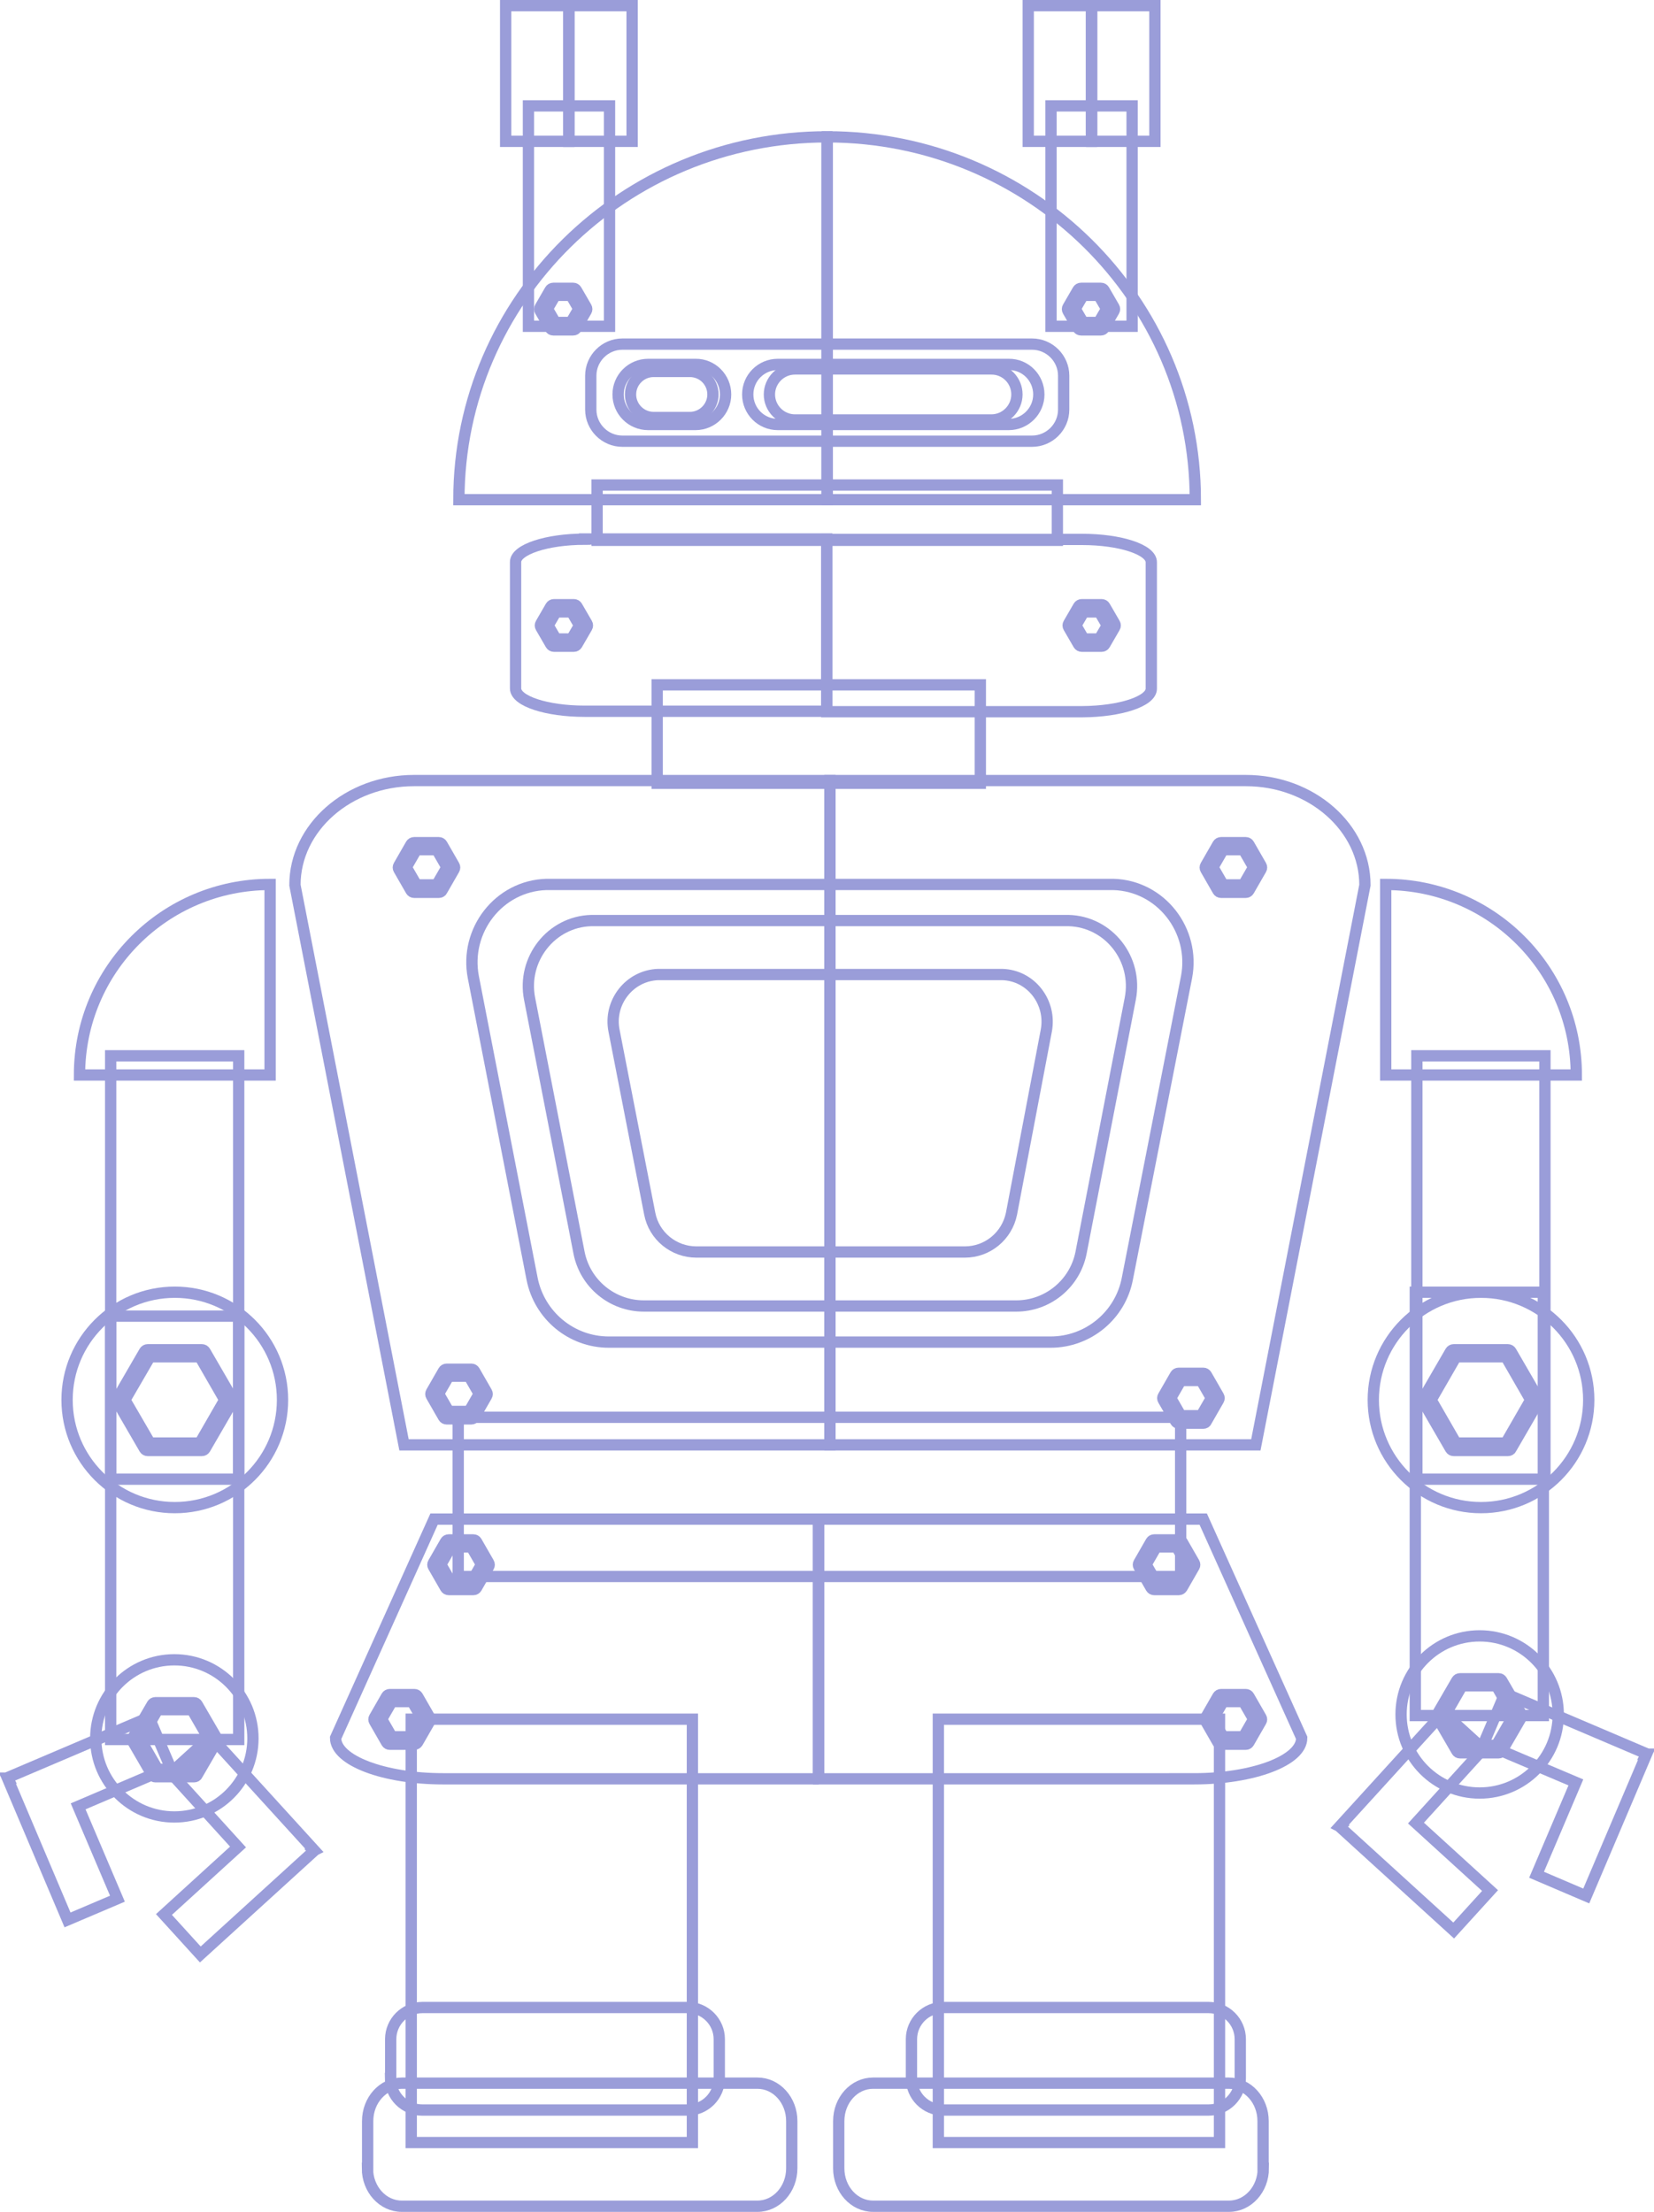 <?xml version="1.0" encoding="utf-8"?>
<!-- Generator: Adobe Illustrator 27.2.0, SVG Export Plug-In . SVG Version: 6.00 Build 0)  -->
<svg version="1.1" id="Layer_1" xmlns="http://www.w3.org/2000/svg" xmlns:xlink="http://www.w3.org/1999/xlink" x="0px" y="0px"
	 viewBox="0 0 73.24 97.96" style="enable-background:new 0 0 73.24 97.96;" xml:space="preserve">
<style type="text/css">
	.st0{fill:none;stroke:#9A9DD9;stroke-width:0.5;stroke-miterlimit:10;}
</style>
<g>
	<rect id="XMLID_1434_" x="20.29" y="62.77" class="st0" width="31.99" height="7.05"/>
	<g>
		<rect id="XMLID_1433_" x="46.54" y="4.69" class="st0" width="3.59" height="9.76"/>
		<rect id="XMLID_1432_" x="45.53" y="0.25" class="st0" width="2.8" height="6.01"/>
		<rect id="XMLID_1431_" x="48.34" y="0.25" class="st0" width="2.8" height="6.01"/>
		<rect id="XMLID_1430_" x="23.4" y="4.69" class="st0" width="3.59" height="9.76"/>
		<rect id="XMLID_1429_" x="22.39" y="0.25" class="st0" width="2.8" height="6.01"/>
		<rect id="XMLID_1428_" x="25.19" y="0.25" class="st0" width="2.8" height="6.01"/>
		<rect id="XMLID_1427_" x="26.44" y="21.48" class="st0" width="20.38" height="2.45"/>
		<path class="st0" d="M20.32,22.13h16.3V6.06C27.62,6.06,20.32,13.26,20.32,22.13z"/>
		<path class="st0" d="M36.63,6.06v16.07h16.3C52.93,13.26,45.63,6.06,36.63,6.06z"/>
		<rect id="XMLID_1426_" x="29.1" y="30.33" class="st0" width="14.31" height="4.36"/>
		<path class="st0" d="M47.1,18.14c0,0.77-0.63,1.4-1.4,1.4H27.56c-0.77,0-1.4-0.63-1.4-1.4v-1.5c0-0.77,0.63-1.4,1.4-1.4H45.7
			c0.77,0,1.4,0.63,1.4,1.4V18.14z"/>
		<path class="st0" d="M32.13,17.47c0,0.73-0.6,1.33-1.33,1.33h-2.1c-0.74,0-1.33-0.6-1.33-1.33l0,0c0-0.74,0.6-1.33,1.33-1.33h2.1
			C31.53,16.13,32.13,16.73,32.13,17.47L32.13,17.47z"/>
		<path class="st0" d="M31.57,17.47c0,0.56-0.46,1.02-1.02,1.02h-1.61c-0.56,0-1.02-0.46-1.02-1.02l0,0c0-0.56,0.46-1.02,1.02-1.02
			h1.61C31.11,16.45,31.57,16.9,31.57,17.47L31.57,17.47z"/>
		<path class="st0" d="M46,17.47c0,0.73-0.6,1.33-1.33,1.33H34.44c-0.74,0-1.33-0.6-1.33-1.33l0,0c0-0.74,0.6-1.33,1.33-1.33h10.23
			C45.4,16.13,46,16.73,46,17.47L46,17.47z"/>
		<path class="st0" d="M45.03,17.47c0,0.62-0.51,1.13-1.13,1.13H35.2c-0.62,0-1.13-0.51-1.13-1.13l0,0c0-0.62,0.51-1.13,1.13-1.13
			h8.69C44.52,16.33,45.03,16.84,45.03,17.47L45.03,17.47z"/>
		<path id="XMLID_1425_" class="st0" d="M25.89,23.88c-1.68,0-3.06,0.46-3.06,1.01v5.6c0,0.56,1.38,1.01,3.06,1.01h10.72v-7.63
			H25.89z"/>
		<path id="XMLID_1424_" class="st0" d="M50.98,30.5v-5.6c0-0.56-1.38-1.01-3.06-1.01H36.61v7.63h11.32
			C49.61,31.51,50.98,31.06,50.98,30.5z"/>
		<g>
			<polygon id="XMLID_1423_" class="st0" points="24.5,14.45 24.06,13.68 24.5,12.92 25.38,12.92 25.82,13.68 25.38,14.45 			"/>
			<path class="st0" d="M25.38,14.61H24.5c-0.06,0-0.11-0.03-0.14-0.08l-0.44-0.76c-0.03-0.05-0.03-0.11,0-0.16l0.44-0.76
				c0.03-0.05,0.08-0.08,0.14-0.08h0.88c0.06,0,0.11,0.03,0.14,0.08l0.44,0.76c0.03,0.05,0.03,0.11,0,0.16l-0.44,0.76
				C25.49,14.58,25.44,14.61,25.38,14.61z M24.59,14.28h0.69l0.35-0.6l-0.35-0.6h-0.69l-0.35,0.6L24.59,14.28z"/>
		</g>
		<g>
			<polygon id="XMLID_1422_" class="st0" points="47.87,14.45 47.43,13.68 47.87,12.92 48.75,12.92 49.19,13.68 48.75,14.45 			"/>
			<path class="st0" d="M48.75,14.61h-0.88c-0.06,0-0.11-0.03-0.14-0.08l-0.44-0.76c-0.03-0.05-0.03-0.11,0-0.16l0.44-0.76
				c0.03-0.05,0.08-0.08,0.14-0.08h0.88c0.06,0,0.11,0.03,0.14,0.08l0.44,0.76c0.03,0.05,0.03,0.11,0,0.16l-0.44,0.76
				C48.86,14.58,48.81,14.61,48.75,14.61z M47.96,14.28h0.69l0.35-0.6l-0.35-0.6h-0.69l-0.35,0.6L47.96,14.28z"/>
		</g>
		<g>
			<polygon id="XMLID_1421_" class="st0" points="24.53,28.46 24.09,27.7 24.53,26.93 25.41,26.93 25.85,27.7 25.41,28.46 			"/>
			<path class="st0" d="M25.41,28.62h-0.88c-0.06,0-0.11-0.03-0.14-0.08l-0.44-0.76c-0.03-0.05-0.03-0.11,0-0.16l0.44-0.76
				c0.03-0.05,0.08-0.08,0.14-0.08h0.88c0.06,0,0.11,0.03,0.14,0.08l0.44,0.76c0.03,0.05,0.03,0.11,0,0.16l-0.44,0.76
				C25.52,28.59,25.47,28.62,25.41,28.62z M24.62,28.3h0.69l0.35-0.6l-0.35-0.6h-0.69l-0.35,0.6L24.62,28.3z"/>
		</g>
		<g>
			<polygon id="XMLID_1420_" class="st0" points="47.9,28.46 47.46,27.7 47.9,26.93 48.78,26.93 49.22,27.7 48.78,28.46 			"/>
			<path class="st0" d="M48.78,28.62H47.9c-0.06,0-0.11-0.03-0.14-0.08l-0.44-0.76c-0.03-0.05-0.03-0.11,0-0.16l0.44-0.76
				c0.03-0.05,0.08-0.08,0.14-0.08h0.88c0.06,0,0.11,0.03,0.14,0.08l0.44,0.76c0.03,0.05,0.03,0.11,0,0.16l-0.44,0.76
				C48.89,28.59,48.84,28.62,48.78,28.62z M47.99,28.3h0.69l0.35-0.6l-0.35-0.6h-0.69l-0.35,0.6L47.99,28.3z"/>
		</g>
	</g>
	<path class="st0" d="M36.74,34.57H18.33c-2.9,0-5.27,2.08-5.27,4.63l4.83,24.79h18.86V34.57z"/>
	<path class="st0" d="M55.61,63.99l4.83-24.79c0-2.55-2.37-4.63-5.27-4.63H36.75v29.42H55.61z"/>
	<rect x="18.21" y="76.14" class="st0" width="12.45" height="18.75"/>
	<path class="st0" d="M17.29,92.05c0,0.77,0.63,1.4,1.4,1.4h11.76c0.77,0,1.4-0.63,1.4-1.4v-1.74c0-0.77-0.63-1.4-1.4-1.4H18.7
		c-0.77,0-1.4,0.63-1.4,1.4V92.05z"/>
	<path class="st0" d="M16.27,96.03c0,0.93,0.68,1.68,1.52,1.68h15.75c0.84,0,1.52-0.75,1.52-1.68v-2.09c0-0.93-0.68-1.68-1.52-1.68
		H17.8c-0.84,0-1.52,0.75-1.52,1.68V96.03z"/>
	<rect x="41.55" y="76.14" class="st0" width="12.45" height="18.75"/>
	<path class="st0" d="M54.92,92.05c0,0.77-0.63,1.4-1.4,1.4H41.76c-0.77,0-1.4-0.63-1.4-1.4v-1.74c0-0.77,0.63-1.4,1.4-1.4h11.76
		c0.77,0,1.4,0.63,1.4,1.4V92.05z"/>
	<path class="st0" d="M55.94,96.03c0,0.93-0.68,1.68-1.52,1.68H38.66c-0.84,0-1.52-0.75-1.52-1.68v-2.09c0-0.93,0.68-1.68,1.52-1.68
		h15.75c0.84,0,1.52,0.75,1.52,1.68V96.03z"/>
	<path class="st0" d="M52.54,43.28c0.4-2.07-1.13-4.05-3.24-4.11c-0.04,0-0.08,0-0.12,0H36.77h-0.04H24.32c-0.04,0-0.08,0-0.12,0
		c-2.11,0.06-3.64,2.04-3.24,4.11l2.6,13.35c0.32,1.63,1.74,2.81,3.4,2.81h19.56c1.66,0,3.09-1.18,3.4-2.81L52.54,43.28z"/>
	<path class="st0" d="M50.05,44.23c0.34-1.75-0.95-3.41-2.73-3.46c-0.03,0-0.07,0-0.1,0H36.77h-0.03H26.28c-0.03,0-0.07,0-0.1,0
		c-1.78,0.05-3.07,1.72-2.73,3.46l2.19,11.25c0.27,1.37,1.47,2.36,2.87,2.36h16.49c1.4,0,2.6-0.99,2.87-2.36L50.05,44.23z"/>
	<path class="st0" d="M46.33,45.65c0.24-1.26-0.68-2.46-1.96-2.49c-0.02,0-0.05,0-0.07,0h-7.53h-0.02h-7.53c-0.02,0-0.05,0-0.07,0
		c-1.28,0.04-2.21,1.24-1.96,2.49l1.58,8.1c0.19,0.99,1.06,1.7,2.07,1.7h11.88c1.01,0,1.87-0.71,2.07-1.7L46.33,45.65z"/>
	<path class="st0" d="M36.25,78.78H19.62c-2.62,0-4.76-0.81-4.76-1.81l4.36-9.69h17.02V78.78z"/>
	<path class="st0" d="M53.28,67.28l4.36,9.69c0,1-2.14,1.81-4.76,1.81H36.25v-11.5H53.28z"/>
	<rect x="62.67" y="57.23" class="st0" width="5.67" height="18.75"/>
	<polygon class="st0" points="64.37,85.5 59.33,80.91 59.34,80.9 59.32,80.89 63.91,75.85 65.68,77.46 62.7,80.74 65.98,83.73 	"/>
	<polygon class="st0" points="70.24,83.97 72.91,77.69 72.9,77.69 72.91,77.67 66.64,75 65.7,77.21 69.78,78.94 68.04,83.03 	"/>
	<circle class="st0" cx="65.52" cy="75.93" r="3.48"/>
	<g>
		<polygon id="XMLID_1419_" class="st0" points="66.36,77.47 67.21,75.98 66.36,74.5 64.64,74.5 63.79,75.98 64.64,77.47 		"/>
		<path class="st0" d="M66.36,77.63h-1.71c-0.06,0-0.11-0.03-0.14-0.08l-0.86-1.48c-0.03-0.05-0.03-0.11,0-0.16l0.86-1.48
			c0.03-0.05,0.08-0.08,0.14-0.08h1.71c0.06,0,0.11,0.03,0.14,0.08l0.86,1.48c0.03,0.05,0.03,0.11,0,0.16l-0.86,1.48
			C66.47,77.6,66.41,77.63,66.36,77.63z M64.74,77.3h1.52l0.76-1.32l-0.76-1.32h-1.52l-0.76,1.32L64.74,77.3z"/>
	</g>
	<rect x="62.74" y="46.76" class="st0" width="5.67" height="18.75"/>
	<path id="XMLID_1418_" class="st0" d="M61.36,39.17v8.44h8.44C69.8,42.94,66.02,39.17,61.36,39.17z"/>
	<circle class="st0" cx="65.58" cy="62" r="4.77"/>
	<rect x="4.9" y="46.76" class="st0" width="5.67" height="18.75"/>
	<rect x="4.9" y="58.29" class="st0" width="5.67" height="18.75"/>
	<path id="XMLID_1417_" class="st0" d="M11.96,39.17v8.44H3.52C3.52,42.94,7.3,39.17,11.96,39.17z"/>
	<circle class="st0" cx="7.74" cy="62" r="4.77"/>
	<polygon class="st0" points="8.87,86.56 13.91,81.97 13.9,81.96 13.92,81.95 9.33,76.91 7.56,78.52 10.54,81.8 7.26,84.79 	"/>
	<polygon class="st0" points="2.99,85.03 0.33,78.75 0.34,78.75 0.33,78.73 6.6,76.06 7.54,78.26 3.46,80 5.2,84.09 	"/>
	<circle class="st0" cx="7.72" cy="76.99" r="3.48"/>
	<g>
		<polygon id="XMLID_1416_" class="st0" points="6.54,64.08 5.34,62 6.54,59.93 8.94,59.93 10.13,62 8.94,64.08 		"/>
		<path class="st0" d="M8.94,64.24h-2.4c-0.06,0-0.11-0.03-0.14-0.08l-1.2-2.07c-0.03-0.05-0.03-0.11,0-0.16l1.2-2.07
			c0.03-0.05,0.08-0.08,0.14-0.08h2.4c0.06,0,0.11,0.03,0.14,0.08l1.2,2.07c0.03,0.05,0.03,0.11,0,0.16l-1.2,2.07
			C9.05,64.21,9,64.24,8.94,64.24z M6.64,63.91h2.21L9.95,62l-1.1-1.91H6.64L5.53,62L6.64,63.91z"/>
	</g>
	<g>
		<polygon id="XMLID_1415_" class="st0" points="64.38,64.08 63.18,62 64.38,59.93 66.77,59.93 67.97,62 66.77,64.08 		"/>
		<path class="st0" d="M66.77,64.24h-2.4c-0.06,0-0.11-0.03-0.14-0.08l-1.2-2.07c-0.03-0.05-0.03-0.11,0-0.16l1.2-2.07
			c0.03-0.05,0.08-0.08,0.14-0.08h2.4c0.06,0,0.11,0.03,0.14,0.08l1.2,2.07c0.03,0.05,0.03,0.11,0,0.16l-1.2,2.07
			C66.89,64.21,66.83,64.24,66.77,64.24z M64.47,63.91h2.21l1.1-1.91l-1.1-1.91h-2.21L63.37,62L64.47,63.91z"/>
	</g>
	<g>
		<polygon id="XMLID_1414_" class="st0" points="6.88,78.52 6.03,77.04 6.88,75.56 8.59,75.56 9.45,77.04 8.59,78.52 		"/>
		<path class="st0" d="M8.59,78.69H6.88c-0.06,0-0.11-0.03-0.14-0.08l-0.86-1.48c-0.03-0.05-0.03-0.11,0-0.16l0.86-1.48
			c0.03-0.05,0.08-0.08,0.14-0.08h1.71c0.06,0,0.11,0.03,0.14,0.08l0.86,1.48c0.03,0.05,0.03,0.11,0,0.16l-0.86,1.48
			C8.71,78.66,8.65,78.69,8.59,78.69z M6.98,78.36H8.5l0.76-1.32L8.5,75.72H6.98l-0.76,1.32L6.98,78.36z"/>
	</g>
	<g>
		<polygon id="XMLID_1413_" class="st0" points="18.35,39.36 17.8,38.41 18.35,37.47 19.43,37.47 19.98,38.41 19.43,39.36 		"/>
		<path class="st0" d="M19.43,39.52h-1.09c-0.06,0-0.11-0.03-0.14-0.08l-0.54-0.94c-0.03-0.05-0.03-0.11,0-0.16l0.54-0.94
			c0.03-0.05,0.08-0.08,0.14-0.08h1.09c0.06,0,0.11,0.03,0.14,0.08l0.54,0.94c0.03,0.05,0.03,0.11,0,0.16l-0.54,0.94
			C19.55,39.49,19.49,39.52,19.43,39.52z M18.44,39.19h0.9l0.45-0.78l-0.45-0.78h-0.9l-0.45,0.78L18.44,39.19z"/>
	</g>
	<g>
		<polygon id="XMLID_1412_" class="st0" points="54.07,39.36 53.52,38.41 54.07,37.47 55.16,37.47 55.7,38.41 55.16,39.36 		"/>
		<path class="st0" d="M55.16,39.52h-1.09c-0.06,0-0.11-0.03-0.14-0.08l-0.54-0.94c-0.03-0.05-0.03-0.11,0-0.16l0.54-0.94
			c0.03-0.05,0.08-0.08,0.14-0.08h1.09c0.06,0,0.11,0.03,0.14,0.08l0.54,0.94c0.03,0.05,0.03,0.11,0,0.16l-0.54,0.94
			C55.27,39.49,55.22,39.52,55.16,39.52z M54.16,39.19h0.9l0.45-0.78l-0.45-0.78h-0.9l-0.45,0.78L54.16,39.19z"/>
	</g>
	<g>
		<polygon id="XMLID_1411_" class="st0" points="19.78,62.67 19.23,61.73 19.78,60.79 20.87,60.79 21.41,61.73 20.87,62.67 		"/>
		<path class="st0" d="M20.87,62.84h-1.09c-0.06,0-0.11-0.03-0.14-0.08l-0.54-0.94c-0.03-0.05-0.03-0.11,0-0.16l0.54-0.94
			c0.03-0.05,0.08-0.08,0.14-0.08h1.09c0.06,0,0.11,0.03,0.14,0.08l0.54,0.94c0.03,0.05,0.03,0.11,0,0.16l-0.54,0.94
			C20.98,62.81,20.92,62.84,20.87,62.84z M19.87,62.51h0.9l0.45-0.78l-0.45-0.78h-0.9l-0.45,0.78L19.87,62.51z"/>
	</g>
	<g>
		<polygon id="XMLID_1410_" class="st0" points="52.2,62.86 51.65,61.92 52.2,60.98 53.28,60.98 53.83,61.92 53.28,62.86 		"/>
		<path class="st0" d="M53.28,63.03H52.2c-0.06,0-0.11-0.03-0.14-0.08L51.51,62c-0.03-0.05-0.03-0.11,0-0.16l0.54-0.94
			c0.03-0.05,0.08-0.08,0.14-0.08h1.09c0.06,0,0.11,0.03,0.14,0.08l0.54,0.94c0.03,0.05,0.03,0.11,0,0.16l-0.54,0.94
			C53.4,63,53.34,63.03,53.28,63.03z M52.29,62.7h0.9l0.45-0.78l-0.45-0.78h-0.9l-0.45,0.78L52.29,62.7z"/>
	</g>
	<g>
		<polygon id="XMLID_1409_" class="st0" points="19.87,70.24 19.33,69.3 19.87,68.35 20.96,68.35 21.5,69.3 20.96,70.24 		"/>
		<path class="st0" d="M20.96,70.4h-1.09c-0.06,0-0.11-0.03-0.14-0.08l-0.54-0.94c-0.03-0.05-0.03-0.11,0-0.16l0.54-0.94
			c0.03-0.05,0.08-0.08,0.14-0.08h1.09c0.06,0,0.11,0.03,0.14,0.08l0.54,0.94c0.03,0.05,0.03,0.11,0,0.16l-0.54,0.94
			C21.07,70.37,21.02,70.4,20.96,70.4z M19.97,70.07h0.9l0.45-0.78l-0.45-0.78h-0.9l-0.45,0.78L19.97,70.07z"/>
	</g>
	<g>
		<polygon id="XMLID_1408_" class="st0" points="17.26,77.09 16.71,76.14 17.26,75.2 18.35,75.2 18.89,76.14 18.35,77.09 		"/>
		<path class="st0" d="M18.35,77.25h-1.09c-0.06,0-0.11-0.03-0.14-0.08l-0.54-0.94c-0.03-0.05-0.03-0.11,0-0.16l0.54-0.94
			c0.03-0.05,0.08-0.08,0.14-0.08h1.09c0.06,0,0.11,0.03,0.14,0.08l0.54,0.94c0.03,0.05,0.03,0.11,0,0.16l-0.54,0.94
			C18.46,77.22,18.4,77.25,18.35,77.25z M17.35,76.92h0.9l0.45-0.78l-0.45-0.78h-0.9l-0.45,0.78L17.35,76.92z"/>
	</g>
	<g>
		<polygon id="XMLID_1407_" class="st0" points="54.07,77.09 53.52,76.14 54.07,75.2 55.16,75.2 55.7,76.14 55.16,77.09 		"/>
		<path class="st0" d="M55.16,77.25h-1.09c-0.06,0-0.11-0.03-0.14-0.08l-0.54-0.94c-0.03-0.05-0.03-0.11,0-0.16l0.54-0.94
			c0.03-0.05,0.08-0.08,0.14-0.08h1.09c0.06,0,0.11,0.03,0.14,0.08l0.54,0.94c0.03,0.05,0.03,0.11,0,0.16l-0.54,0.94
			C55.27,77.22,55.22,77.25,55.16,77.25z M54.16,76.92h0.9l0.45-0.78l-0.45-0.78h-0.9l-0.45,0.78L54.16,76.92z"/>
	</g>
	<g>
		<polygon id="XMLID_1406_" class="st0" points="51.11,70.24 50.56,69.3 51.11,68.35 52.2,68.35 52.74,69.3 52.2,70.24 		"/>
		<path class="st0" d="M52.2,70.4h-1.09c-0.06,0-0.11-0.03-0.14-0.08l-0.54-0.94c-0.03-0.05-0.03-0.11,0-0.16l0.54-0.94
			c0.03-0.05,0.08-0.08,0.14-0.08h1.09c0.06,0,0.11,0.03,0.14,0.08l0.54,0.94c0.03,0.05,0.03,0.11,0,0.16l-0.54,0.94
			C52.31,70.37,52.25,70.4,52.2,70.4z M51.2,70.07h0.9l0.45-0.78l-0.45-0.78h-0.9l-0.45,0.78L51.2,70.07z"/>
	</g>
</g>
</svg>
